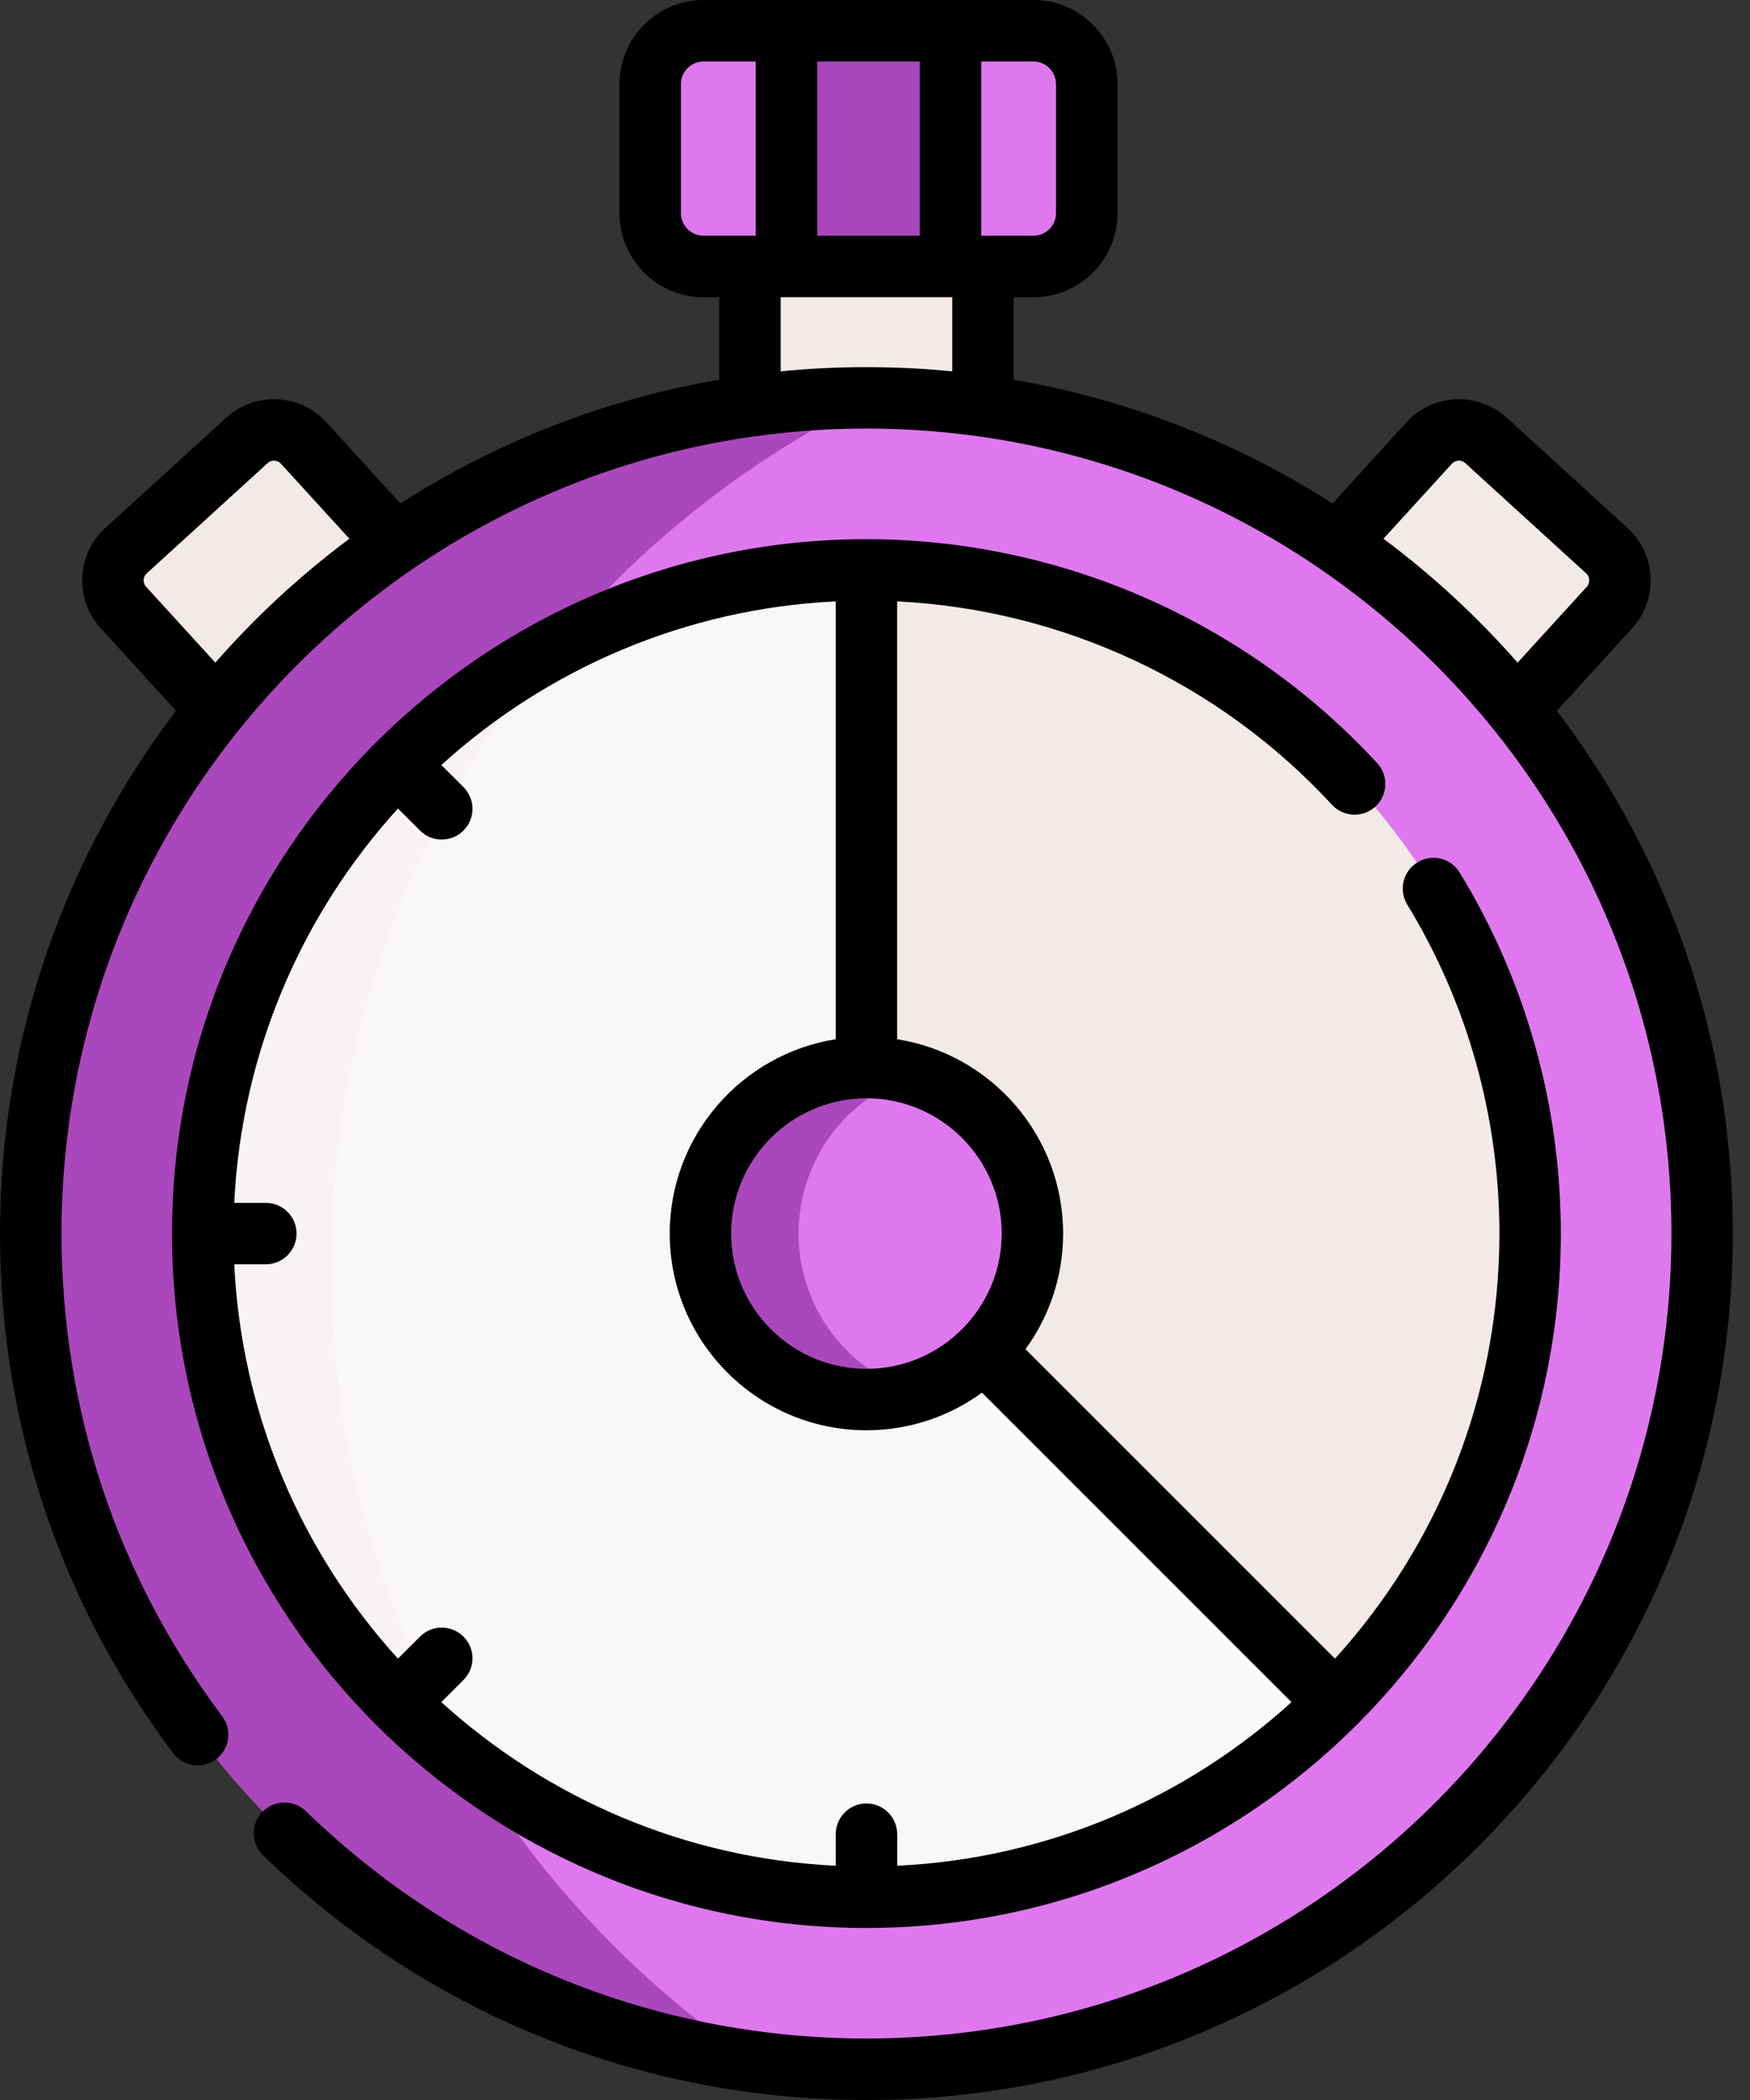 <svg width="20" height="24" viewBox="0 0 20 24" fill="none" xmlns="http://www.w3.org/2000/svg">
<rect x="0" y="0" width="20" height="24" fill="#333333" stroke="none"/>
<path d="M8.571 1.573H11.234V5.887H8.571V1.573Z" fill="#F2EAE7"/>
<path d="M17.337 8.102L18.394 6.943C18.565 6.755 18.552 6.464 18.364 6.292L16.984 5.034C16.796 4.863 16.505 4.876 16.333 5.064L15.288 6.21L14.44 7.165L16.311 9.115L17.337 8.102Z" fill="#F2EAE7"/>
<path d="M4.517 6.21L3.472 5.064C3.3 4.876 3.009 4.863 2.821 5.034L1.441 6.292C1.253 6.464 1.24 6.755 1.411 6.943L2.468 8.102C2.468 8.102 3.423 9.192 3.423 9.117C3.423 9.042 5.516 7.201 5.516 7.201L4.517 6.21Z" fill="#F2EAE7"/>
<path d="M9.903 23.649C15.178 23.649 19.454 19.373 19.454 14.098C19.454 8.823 15.178 4.547 9.903 4.547C4.629 4.547 0.353 8.823 0.353 14.098C0.353 19.373 4.629 23.649 9.903 23.649Z" fill="#DF78EF"/>
<path d="M3.786 14.449C3.786 10.096 6.312 6.333 9.979 4.548C9.953 4.547 9.928 4.547 9.902 4.547C4.628 4.547 0.352 8.823 0.352 14.098C0.352 18.937 3.95 22.936 8.618 23.563C5.701 21.584 3.786 18.24 3.786 14.449Z" fill="#AB47BC"/>
<path d="M15.265 19.461L15.266 19.461C13.893 20.834 11.997 21.683 9.903 21.683C5.714 21.683 2.318 18.287 2.318 14.098C2.318 9.909 5.714 6.513 9.903 6.513V12.201V13.916L11.244 15.439L15.265 19.461Z" fill="#F9F7F7"/>
<path d="M6.336 7.402C3.945 8.678 2.318 11.198 2.318 14.098C2.318 16.606 3.536 18.83 5.412 20.211C4.381 18.535 3.786 16.561 3.786 14.449C3.786 11.768 4.743 9.311 6.336 7.402Z" fill="#F8F3F2"/>
<path d="M9.903 6.513C14.091 6.513 17.487 9.909 17.487 14.098C17.487 16.192 16.638 18.089 15.266 19.461L15.265 19.461L11.244 15.439L9.903 13.916V12.201V6.513Z" fill="#F2EAE7"/>
<path d="M9.902 15.995C10.95 15.995 11.8 15.146 11.8 14.098C11.8 13.05 10.95 12.201 9.902 12.201C8.855 12.201 8.005 13.05 8.005 14.098C8.005 15.146 8.855 15.995 9.902 15.995Z" fill="#DF78EF"/>
<path d="M9.127 14.098C9.127 13.245 9.689 12.524 10.463 12.285C10.285 12.23 10.098 12.201 9.902 12.201C8.855 12.201 8.005 13.05 8.005 14.098C8.005 15.146 8.855 15.995 9.902 15.995C10.098 15.995 10.287 15.965 10.464 15.91C9.69 15.671 9.127 14.95 9.127 14.098Z" fill="#AB47BC"/>
<path d="M11.811 3.045H8.041C7.704 3.045 7.431 2.772 7.431 2.436V0.961C7.431 0.624 7.704 0.351 8.041 0.351H11.811C12.148 0.351 12.421 0.624 12.421 0.961V2.436C12.421 2.772 12.148 3.045 11.811 3.045Z" fill="#DF78EF"/>
<path d="M8.989 0.351H10.863V3.045H8.989V0.351Z" fill="#AB47BC"/>
<path d="M17.793 8.123L18.653 7.18C18.799 7.02 18.874 6.812 18.864 6.596C18.854 6.379 18.76 6.179 18.6 6.033L17.221 4.775C17.06 4.628 16.852 4.554 16.636 4.563C16.419 4.573 16.219 4.667 16.073 4.827L15.229 5.754C14.14 5.056 12.907 4.567 11.585 4.34V3.397H11.811C12.341 3.397 12.772 2.966 12.772 2.436V0.961C12.772 0.431 12.341 0 11.811 0H8.04C7.51 0 7.079 0.431 7.079 0.961V2.436C7.079 2.966 7.51 3.397 8.04 3.397H8.219V4.339C6.897 4.567 5.664 5.056 4.576 5.754L3.731 4.827C3.585 4.667 3.385 4.573 3.168 4.563C2.952 4.554 2.744 4.628 2.584 4.775L1.204 6.033C0.873 6.335 0.85 6.849 1.151 7.18L2.011 8.123C0.75 9.785 0 11.855 0 14.098C0 16.259 0.684 18.312 1.978 20.036C2.094 20.191 2.314 20.222 2.469 20.106C2.624 19.989 2.656 19.769 2.539 19.614C1.338 18.013 0.703 16.105 0.703 14.098C0.703 9.025 4.829 4.898 9.902 4.898C14.975 4.898 19.102 9.025 19.102 14.098C19.102 19.171 14.975 23.297 9.902 23.297C7.497 23.297 5.222 22.375 3.496 20.699C3.356 20.564 3.134 20.567 2.999 20.707C2.864 20.846 2.867 21.068 3.006 21.203C4.864 23.007 7.313 24 9.902 24C15.362 24 19.804 19.558 19.804 14.098C19.804 11.855 19.055 9.785 17.793 8.123ZM9.34 2.694V0.703H10.511V2.694H9.34ZM12.069 0.961V2.436C12.069 2.578 11.953 2.694 11.811 2.694H11.214V0.703H11.811C11.953 0.703 12.069 0.819 12.069 0.961ZM7.782 2.436V0.961C7.782 0.819 7.898 0.703 8.04 0.703H8.637V2.694H8.04C7.898 2.694 7.782 2.578 7.782 2.436ZM2.461 7.573L1.671 6.707C1.645 6.679 1.641 6.649 1.642 6.628C1.643 6.607 1.65 6.577 1.678 6.552L3.057 5.294C3.085 5.268 3.115 5.264 3.136 5.265C3.153 5.266 3.186 5.272 3.212 5.301L3.993 6.157C3.434 6.574 2.92 7.049 2.461 7.573ZM8.922 4.244V3.397H10.883V4.244C10.56 4.212 10.233 4.196 9.902 4.196C9.571 4.196 9.244 4.212 8.922 4.244ZM15.811 6.157L16.592 5.301C16.619 5.272 16.651 5.266 16.668 5.265C16.689 5.264 16.719 5.268 16.747 5.294L18.127 6.552C18.156 6.579 18.162 6.611 18.162 6.628C18.163 6.649 18.159 6.679 18.134 6.707L17.344 7.573C16.884 7.049 16.371 6.574 15.811 6.157Z" fill="black"/>
<path d="M15.223 9.198C15.354 9.34 15.576 9.349 15.719 9.218C15.862 9.086 15.871 8.864 15.739 8.721C14.24 7.095 12.113 6.162 9.902 6.162C5.526 6.162 1.966 9.722 1.966 14.098C1.966 18.474 5.526 22.034 9.902 22.034C14.278 22.034 17.838 18.474 17.838 14.098C17.838 12.638 17.439 11.212 16.682 9.972C16.581 9.806 16.365 9.754 16.2 9.855C16.034 9.956 15.982 10.172 16.082 10.337C16.772 11.467 17.136 12.768 17.136 14.098C17.136 15.966 16.424 17.671 15.257 18.956L11.72 15.419C11.99 15.048 12.15 14.591 12.15 14.098C12.15 12.978 11.327 12.046 10.253 11.877V6.873C12.141 6.966 13.936 7.801 15.223 9.198ZM7.654 14.098C7.654 15.338 8.663 16.346 9.902 16.346C10.396 16.346 10.852 16.186 11.223 15.916L14.76 19.453C13.556 20.546 11.984 21.24 10.254 21.323V20.963C10.254 20.769 10.096 20.611 9.902 20.611C9.708 20.611 9.551 20.769 9.551 20.963V21.323C7.821 21.24 6.248 20.546 5.044 19.453L5.297 19.2C5.434 19.063 5.434 18.841 5.297 18.704C5.159 18.567 4.937 18.567 4.8 18.704L4.548 18.956C3.454 17.752 2.761 16.179 2.677 14.449H3.038C3.232 14.449 3.389 14.292 3.389 14.098C3.389 13.904 3.232 13.747 3.038 13.747H2.677C2.761 12.017 3.454 10.444 4.548 9.24L4.8 9.492C4.868 9.561 4.958 9.595 5.048 9.595C5.138 9.595 5.228 9.561 5.297 9.492C5.434 9.355 5.434 9.133 5.297 8.995L5.044 8.743C6.248 7.65 7.821 6.956 9.551 6.873V11.877C8.478 12.046 7.654 12.978 7.654 14.098ZM11.448 14.098C11.448 14.95 10.755 15.644 9.902 15.644C9.05 15.644 8.356 14.95 8.356 14.098C8.356 13.246 9.05 12.552 9.902 12.552C10.755 12.552 11.448 13.245 11.448 14.098Z" fill="black"/>
</svg>
